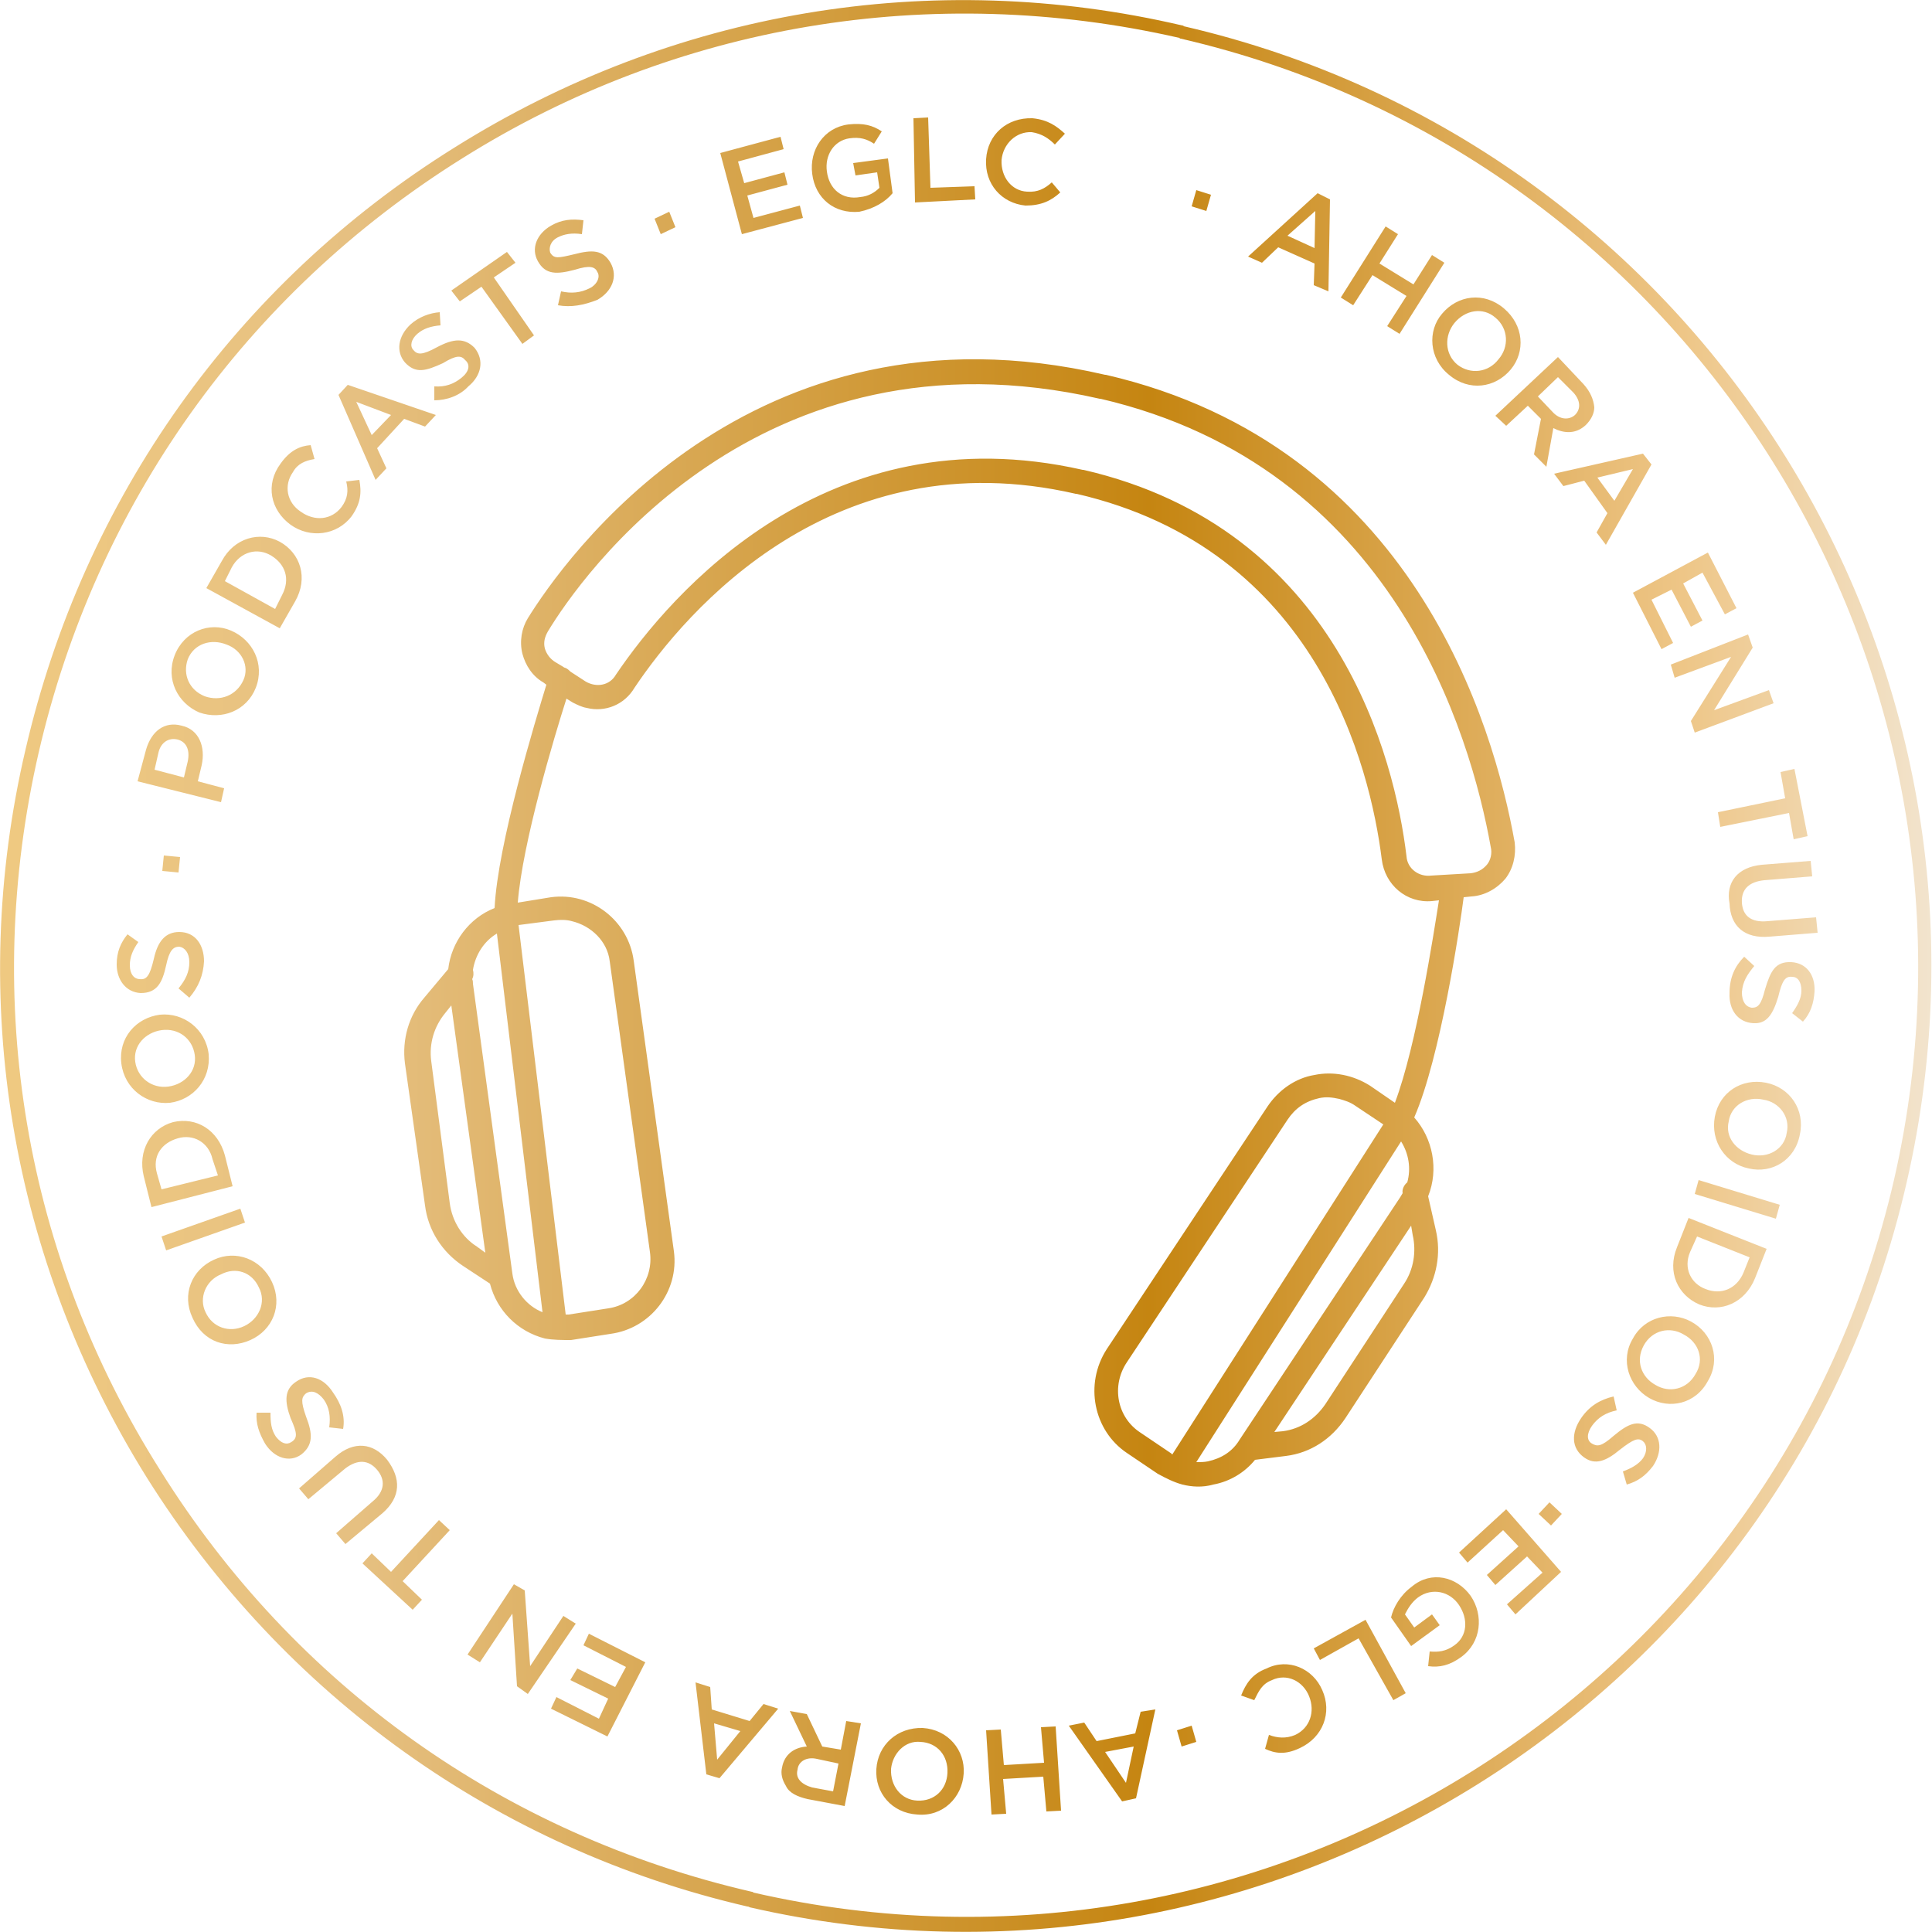 <?xml version="1.0" encoding="utf-8"?>
<!-- Generator: Adobe Illustrator 27.5.0, SVG Export Plug-In . SVG Version: 6.00 Build 0)  -->
<svg version="1.1" id="Capa_1" xmlns="http://www.w3.org/2000/svg" xmlns:xlink="http://www.w3.org/1999/xlink" x="0px" y="0px"
	 viewBox="0 0 250 250" style="enable-background:new 0 0 250 250;" xml:space="preserve">
<style type="text/css">
	.st0{fill:url(#SVGID_1_);}
</style>
<g>
	<linearGradient id="SVGID_1_" gradientUnits="userSpaceOnUse" x1="-1.818989e-12" y1="124.994" x2="249.987" y2="124.994">
		<stop  offset="5.618000e-03" style="stop-color:#EFC981"/>
		<stop  offset="0.185" style="stop-color:#E6C081"/>
		<stop  offset="0.595" style="stop-color:#C58511"/>
		<stop  offset="0.81" style="stop-color:#E5B76D"/>
		<stop  offset="0.871" style="stop-color:#EEC687"/>
		<stop  offset="1" style="stop-color:#F2E4CE"/>
	</linearGradient>
	<path class="st0" d="M153.2,3.4c-0.1-0.1-0.1-0.1-0.2-0.1c-32.5-7.6-66-1.9-94.2,15.8C30.4,36.8,10.8,64.6,3.3,97
		c-7.6,32.4-1.9,66,15.7,94.2c17.7,28.2,45.3,48,77.7,55.5c0,0,0.2,0,0.3,0.1c67,15.4,134.3-26.6,149.7-93.7
		C262.2,86,220.3,18.9,153.2,3.4z M245.1,152.6c-15.2,66.1-81.4,107.5-147.6,92.3c-0.1-0.1-0.1-0.1-0.2-0.1
		c-32.1-7.4-59.2-26.7-76.6-54.6C3.2,162.5-2.4,129.6,5,97.4C12.4,65.3,31.8,38,59.8,20.5C87.5,3.1,120.6-2.4,152.6,4.9
		c0.1,0.1,0.1,0.1,0.2,0.1C218.9,20.3,260.2,86.5,245.1,152.6z M156.7,25.2l-1.9-0.6l-0.6,2.1l1.9,0.6L156.7,25.2z M165.4,32
		l4.7,2.1l-0.1,2.8l1.9,0.8l0.2-11.9l-1.6-0.8l-9,8.2l1.8,0.8L165.4,32z M170.2,27.3l-0.1,4.8l-3.5-1.6L170.2,27.3z M177.6,35.6
		l4.4,2.7l-2.5,3.9l1.6,1l5.8-9.2l-1.6-1l-2.4,3.8l-4.4-2.7l2.4-3.8l-1.6-1l-5.8,9.2l1.6,1L177.6,35.6z M187.5,48.5
		c2.6,2.2,6,1.7,8-0.7c1.9-2.3,1.7-5.7-0.9-7.9c-2.6-2.2-6-1.7-8,0.7C184.7,42.8,184.9,46.4,187.5,48.5z M188.2,41.8
		c1.4-1.7,3.7-2.1,5.3-0.7c1.7,1.4,1.8,3.8,0.4,5.4c-1.3,1.7-3.6,2-5.3,0.7C186.9,45.8,186.9,43.4,188.2,41.8z M194.9,55.1l2.8-2.6
		l1.7,1.7l-0.9,4.6l1.6,1.6l0.9-5c1.4,0.7,2.9,0.8,4.2-0.4c0.7-0.7,1.1-1.5,1.1-2.3c-0.1-1-0.5-2-1.4-3l-3.3-3.5l-8.1,7.6
		L194.9,55.1z M201.6,48.8l2,2c0.9,1,1,2.1,0.2,2.9c-0.8,0.7-2,0.6-2.9-0.4l-1.9-2L201.6,48.8z M208,66.4l-1.4,2.5l1.2,1.6l5.9-10.4
		l-1.1-1.4l-11.5,2.6l1.2,1.6l2.7-0.7L208,66.4z M211.3,60.7l-2.4,4.1l-2.2-3L211.3,60.7z M215,84l1.5-0.8l-2.8-5.6l2.6-1.3l2.5,4.8
		l1.5-0.8l-2.5-4.8l2.5-1.4l2.9,5.4l1.5-0.8l-3.7-7.2l-9.7,5.2L215,84z M216.7,87.7L224,85l-5.2,8.3l0.5,1.5l10.2-3.8l-0.6-1.7
		l-7.1,2.6l5-8.1l-0.6-1.7l-10,3.9L216.7,87.7z M222.3,105.1l0.3,1.9l8.9-1.8l0.6,3.4l1.8-0.4l-1.7-8.7l-1.8,0.4l0.6,3.4
		L222.3,105.1z M228.7,119.2c-2.1,0.2-3.2-0.7-3.3-2.4c-0.1-1.7,0.9-2.7,2.9-2.9l6.2-0.5l-0.2-2l-6.3,0.5c-3.2,0.3-4.7,2.3-4.2,5
		c0.1,2.9,1.9,4.6,5.2,4.3l6.2-0.5l-0.2-2L228.7,119.2z M231.8,124.5c-2.1-0.1-2.7,1.2-3.4,3.5c-0.5,2-0.9,2.4-1.7,2.4
		c-0.8-0.1-1.3-0.8-1.3-2c0.1-1.4,0.7-2.3,1.6-3.4l-1.3-1.2c-1.2,1.2-1.9,2.7-1.9,4.7c-0.1,2.2,1.1,3.8,3.1,3.9
		c1.7,0.1,2.5-1.1,3.2-3.4c0.5-2.1,0.9-2.7,1.8-2.6c0.7,0,1.2,0.6,1.2,1.8c0,1-0.5,1.9-1.2,2.9l1.4,1.1c1-1.1,1.4-2.4,1.5-3.9
		C234.9,126.1,233.7,124.6,231.8,124.5z M228.5,140.1c-3.1-0.6-6,1.2-6.6,4.4c-0.6,3.2,1.4,6.1,4.4,6.7c3,0.7,6-1.1,6.6-4.4
		C233.6,143.6,231.6,140.7,228.5,140.1z M231.2,146.6c-0.3,2.1-2.4,3.3-4.5,2.8c-2.1-0.5-3.5-2.3-3-4.3c0.3-2.1,2.4-3.3,4.5-2.8
		C230.2,142.6,231.7,144.5,231.2,146.6z M219.3,154.5l10.5,3.2l0.5-1.8l-10.5-3.2L219.3,154.5z M217,161.4c-1.3,3.2,0.1,6.2,2.9,7.4
		c2.8,1.1,5.9-0.2,7.2-3.4l1.5-3.8l-10.1-4L217,161.4z M219.6,160l6.8,2.7l-0.8,2c-0.9,2.1-2.9,2.9-4.9,2.1c-1.9-0.7-2.9-2.7-2-4.8
		L219.6,160z M218.8,171c-2.6-1.4-6-0.6-7.5,2.2c-1.7,2.8-0.5,6.2,2.1,7.7c2.6,1.5,6,0.8,7.6-2.2C222.7,175.9,221.6,172.5,218.8,171
		z M219.4,177.8c-1.1,2-3.4,2.5-5.2,1.4c-1.8-1-2.6-3.1-1.5-5.1c1.1-2,3.4-2.5,5.2-1.4C219.8,173.7,220.6,175.9,219.4,177.8z
		 M213.5,184.8c-1.6-1.2-2.9-0.5-4.7,1c-1.6,1.4-2.1,1.4-2.8,1c-0.7-0.4-0.7-1.3,0-2.3c0.8-1.1,1.8-1.7,3.2-2l-0.4-1.8
		c-1.7,0.4-3.1,1.2-4.2,2.8c-1.3,1.9-1.3,3.9,0.4,5.1c1.4,1,2.8,0.5,4.6-1c1.8-1.4,2.4-1.6,3-1.1c0.5,0.4,0.6,1.3,0,2.2
		c-0.6,0.8-1.5,1.3-2.6,1.7l0.5,1.7c1.4-0.4,2.4-1.1,3.4-2.4C215.1,187.9,215,185.9,213.5,184.8z M199.1,195.9l1.6,1.5l1.4-1.5
		l-1.6-1.5L199.1,195.9z M188.8,200.9l1.1,1.3l4.6-4.2l2,2.1l-4.1,3.7l1.1,1.3l4.1-3.7l2,2.1l-4.6,4.1l1.1,1.3l5.9-5.5l-7.1-8.1
		L188.8,200.9z M182.7,205.3c-1.5,1.1-2.4,2.7-2.7,4l2.6,3.7l3.7-2.7l-1-1.4l-2.3,1.7l-1.2-1.7c0.4-0.8,0.9-1.6,1.7-2.2
		c1.8-1.3,4.1-0.8,5.3,1c1.2,1.8,1.1,4-0.6,5.2c-1.1,0.8-2.1,0.9-3.2,0.8l-0.2,1.9c1.5,0.2,2.8-0.1,4.3-1.2c2.6-1.9,2.9-5.4,1.2-7.9
		C188.5,204,185.2,203.2,182.7,205.3z M170,213.3l0.8,1.5l5-2.8l4.5,8l1.6-0.9l-5.2-9.5L170,213.3z M163.9,215.9
		c-1.9,0.7-2.7,2-3.3,3.5l1.7,0.6c0.6-1.2,1-2.1,2.3-2.6c1.9-0.9,4,0.1,4.8,2.1c0.8,2,0.1,4.1-1.8,5c-1.2,0.5-2.3,0.4-3.4,0
		l-0.5,1.8c1.3,0.6,2.6,0.8,4.5-0.1c3-1.4,4.2-4.6,2.9-7.5C169.9,215.9,166.7,214.5,163.9,215.9z M152.3,223.9l0.6,2.1l1.9-0.6
		l-0.6-2.1L152.3,223.9z M146.9,224.3l-5,1l-1.6-2.4l-2,0.4l6.9,9.8l1.8-0.4l2.5-11.5l-1.9,0.3L146.9,224.3z M145.7,230.7l-2.7-4
		l3.7-0.7L145.7,230.7z M134.7,223.5l0.4,4.6l-5.2,0.3l-0.4-4.6l-1.9,0.1l0.7,10.9l1.9-0.1l-0.4-4.5l5.2-0.3l0.4,4.5l1.9-0.1
		l-0.7-10.9L134.7,223.5z M119.4,223.6c-3.3-0.1-5.8,2.2-6,5.3c-0.2,3.1,2,5.7,5.3,5.9c3.3,0.3,5.8-2.2,6-5.3
		C124.9,226.5,122.7,223.8,119.4,223.6z M118.7,233c-2.1-0.1-3.5-1.9-3.4-4.1c0.2-2,1.8-3.7,3.8-3.5c2.2,0.1,3.6,1.8,3.5,4
		C122.5,231.6,120.9,233.1,118.7,233z M108.8,226.4l-2.4-0.4l-2-4.2l-2.2-0.4l2.2,4.6c-1.6,0.1-2.9,1-3.2,2.7
		c-0.2,0.8,0,1.6,0.5,2.4c0.4,0.9,1.5,1.4,2.8,1.7l4.8,0.9l2.1-10.7l-1.9-0.3L108.8,226.4z M107.8,231.8l-2.7-0.5
		c-1.4-0.4-2.2-1.2-1.9-2.3c0.1-1.1,1.2-1.7,2.5-1.4l2.8,0.6L107.8,231.8z M97,222.7l-4.9-1.5l-0.2-2.9l-1.9-0.6l1.4,11.9l1.7,0.5
		l7.6-9l-1.9-0.6L97,222.7z M92.8,227.7l-0.4-4.7l3.4,1L92.8,227.7z M75.5,212.9l5.5,2.8l-1.4,2.6l-4.9-2.4l-0.9,1.5l4.9,2.4
		l-1.2,2.6l-5.5-2.8l-0.7,1.5l7.3,3.6l4.9-9.6l-7.3-3.7L75.5,212.9z M72.9,209.1l-4.3,6.5l-0.7-9.8l-1.4-0.8l-6,9.1l1.6,1l4.2-6.3
		l0.6,9.4l1.4,1l6.2-9.1L72.9,209.1z M56.8,196.7l-6.2,6.7l-2.5-2.4l-1.2,1.3l6.5,6l1.2-1.3l-2.5-2.4l6.1-6.6L56.8,196.7z
		 M50.1,188.9c-1.8-2.2-4.3-2.5-6.7-0.4l-4.7,4.1l1.2,1.4l4.8-4c1.6-1.2,3-1.1,4.1,0.2s1,2.8-0.6,4.1l-4.7,4.1l1.2,1.4l4.8-4
		C51.9,193.7,51.9,191.3,50.1,188.9z M39.6,183.3c-0.7-2-0.6-2.5,0-3c0.8-0.5,1.6-0.1,2.3,0.8c0.7,1,0.9,2.2,0.7,3.6l1.8,0.2
		c0.3-1.7-0.3-3.3-1.3-4.7c-1.2-1.9-3.1-2.6-4.8-1.4c-1.5,1-1.5,2.5-0.7,4.7c0.9,2,0.9,2.6,0.1,3.1c-0.6,0.4-1.3,0.2-2-0.7
		c-0.6-0.9-0.7-1.8-0.7-3.1h-1.8c-0.1,1.4,0.3,2.6,1.1,4c1.2,1.9,3.2,2.5,4.7,1.4C40.5,187,40.5,185.6,39.6,183.3z M35.2,165.9
		c-1.4-3-4.7-4.2-7.5-2.9c-2.9,1.3-4.2,4.5-2.8,7.5c1.4,3.2,4.6,4.2,7.5,2.9C35.3,172.1,36.6,168.9,35.2,165.9z M31.6,171.6
		c-1.9,0.9-4.1,0.2-5-1.8c-0.9-1.8,0-4.1,2-4.9c1.9-1,4-0.3,4.9,1.7C34.5,168.5,33.5,170.7,31.6,171.6z M31.1,156.4L20.9,160
		l0.6,1.8l10.2-3.6L31.1,156.4z M29.1,149.5c-0.9-3.3-3.7-5-6.7-4.3c-2.9,0.8-4.6,3.7-3.8,7l1,4l10.5-2.7L29.1,149.5z M20.9,153.9
		l-0.6-2.1c-0.6-2.2,0.6-3.9,2.7-4.5c2-0.6,4,0.5,4.5,2.7l0.7,2.1L20.9,153.9z M22,142.7c3-0.4,5.3-3,5-6.3
		c-0.4-3.3-3.3-5.4-6.3-5.1c-3.1,0.4-5.4,3-5,6.3C16.1,140.9,19,143,22,142.7z M17.5,137.4c-0.3-2.1,1.3-3.8,3.4-4.1
		c2.2-0.3,4,1.1,4.3,3.2c0.3,2.1-1.3,3.8-3.4,4.1C19.7,140.9,17.8,139.5,17.5,137.4z M18.2,128.5c2.1,0,2.8-1.3,3.3-3.6
		c0.4-1.9,0.9-2.4,1.7-2.4c0.7,0.1,1.3,0.8,1.3,2c0,1.3-0.5,2.3-1.4,3.4l1.4,1.2c1.2-1.4,1.8-2.9,1.9-4.7c0-2.1-1.1-3.8-3.2-3.8
		c-1.8,0-2.8,1.2-3.3,3.5c-0.5,2.1-0.9,2.7-1.8,2.6c-0.7,0-1.3-0.6-1.3-1.8c0-1.1,0.4-2,1.1-3l-1.4-1c-0.9,1.1-1.4,2.3-1.4,3.9
		C15.1,126.8,16.3,128.4,18.2,128.5z M23.1,112.9l0.2-2l-2.1-0.2l-0.2,2L23.1,112.9z M29,102l-3.4-0.9l0.5-2.1
		c0.5-2.3-0.3-4.6-2.6-5.1c-2.2-0.6-3.9,0.7-4.6,3.1l-1.1,4.1l10.8,2.7L29,102z M24.3,98.5l-0.5,2.1l-3.8-1l0.5-2.2
		c0.3-1.3,1.3-2,2.5-1.7C24.1,96,24.6,97,24.3,98.5z M25.8,92.2c2.9,1,6.1-0.2,7.3-3.2c1.2-3.1-0.4-6.2-3.2-7.4
		c-2.8-1.2-6.1,0.1-7.3,3.2C21.4,87.9,23,91,25.8,92.2z M24.3,85.3c0.8-2,3-2.7,5-1.9c2,0.7,3,2.8,2.2,4.6c-0.9,2-3,2.8-5,2.1
		C24.5,89.3,23.6,87.3,24.3,85.3z M38.2,77.8c1.7-3,0.7-6.2-2-7.7c-2.6-1.4-5.9-0.5-7.5,2.5l-2,3.5l9.5,5.2L38.2,77.8z M29.1,75.2
		l0.9-1.8c1.1-2,3.3-2.6,5.1-1.5c1.8,1.1,2.5,3,1.4,5.1l-0.9,1.8L29.1,75.2z M37.6,67.9c2.5,1.8,6,1.4,7.9-1.1
		c1.2-1.7,1.3-3.1,1-4.7l-1.7,0.2c0.3,1.2,0.2,2.2-0.6,3.3c-1.3,1.7-3.5,1.9-5.3,0.6c-1.8-1.2-2.2-3.4-1-5.1
		c0.6-1.1,1.6-1.5,2.8-1.7l-0.5-1.8c-1.4,0.1-2.7,0.7-3.9,2.4C34.3,62.7,35,66,37.6,67.9z M50,60.6L48.8,58l3.5-3.8l2.7,1l1.4-1.5
		L45,49.8l-1.2,1.3l4.8,11L50,60.6z M46.1,52l4.5,1.7l-2.5,2.6L46.1,52z M57.3,47c1.8-1.1,2.4-1,2.9-0.4c0.7,0.6,0.5,1.5-0.5,2.3
		s-2.1,1.2-3.5,1.1v1.8c1.6,0,3.3-0.6,4.4-1.8c1.7-1.4,2.1-3.4,0.8-5c-1.3-1.3-2.7-1.2-4.8-0.1c-2,1.1-2.6,1-3.1,0.4
		c-0.5-0.5-0.3-1.4,0.5-2.1c0.8-0.7,1.8-1,3-1.1l-0.1-1.7c-1.3,0.1-2.7,0.6-3.8,1.6c-1.6,1.5-1.9,3.5-0.7,4.9
		C53.8,48.4,55.1,48,57.3,47z M62.3,37.1l5.3,7.4l1.5-1.1l-5.2-7.5l2.8-1.9l-1.1-1.4l-7.2,5l1.1,1.4L62.3,37.1z M74.4,34.9
		c1.9-0.6,2.6-0.4,2.9,0.3c0.4,0.6,0,1.6-1,2.1c-1.2,0.6-2.4,0.7-3.7,0.4l-0.4,1.8c1.7,0.3,3.3,0,5.1-0.7c1.9-1.1,2.7-3,1.7-4.8
		c-1-1.7-2.4-1.7-4.7-1.1c-2.1,0.5-2.6,0.6-3.1-0.2c-0.2-0.6,0-1.5,1-2c0.8-0.4,1.8-0.6,3.1-0.4l0.2-1.8c-1.5-0.2-2.8-0.1-4.2,0.7
		c-1.9,1.1-2.6,3-1.7,4.6C70.6,35.6,72.1,35.5,74.4,34.9z M87.4,29.4l-0.8-2l-1.9,0.9l0.8,2L87.4,29.4z M103.9,28.2l-0.4-1.6l-6,1.6
		l-0.8-2.9l5.2-1.4l-0.4-1.6l-5.2,1.4l-0.8-2.8l5.9-1.6l-0.4-1.6l-7.8,2.1L96,30.3L103.9,28.2z M111.2,27.4c1.9-0.4,3.4-1.3,4.3-2.4
		l-0.6-4.5l-4.5,0.6l0.3,1.6l2.8-0.4l0.3,2c-0.6,0.6-1.4,1.1-2.5,1.2c-2.3,0.4-4-1-4.3-3.3c-0.3-2.1,0.9-4,2.9-4.3
		c1.4-0.2,2.3,0.1,3.2,0.7l1-1.6c-1.2-0.8-2.4-1.1-4.3-0.9c-3.2,0.4-5.1,3.3-4.7,6.4C105.5,25.7,108,27.7,111.2,27.4z M126.2,25.8
		l-0.1-1.7l-5.7,0.2l-0.3-9.1l-1.9,0.1l0.2,10.9L126.2,25.8z M132.7,26.6c2,0,3.3-0.6,4.5-1.7l-1.1-1.3c-0.9,0.8-1.8,1.3-3.2,1.2
		c-2-0.1-3.4-1.9-3.3-4.1c0.2-2.1,1.9-3.7,3.9-3.6c1.3,0.2,2.2,0.8,3,1.6l1.3-1.4c-1.1-1-2.2-1.8-4.2-2c-3.3-0.1-5.8,2.1-6,5.3
		C127.4,23.8,129.6,26.3,132.7,26.6z M162.4,188.9l4-0.5c3.2-0.4,5.9-2.2,7.7-4.9l10.2-15.6c1.6-2.6,2.2-5.7,1.5-8.7l-1-4.4
		c1.4-3.5,0.6-7.5-1.8-10.2c3.4-7.8,5.9-24.6,6.4-28.5l1-0.1c1.7-0.1,3.3-1,4.4-2.3c1-1.3,1.4-3,1.2-4.7
		c-2.7-15.1-13.1-51.3-52.9-60.5h-0.1C96.9,37.8,72.7,72.9,68.3,80c-0.8,1.3-1.1,3-0.7,4.6c0.4,1.5,1.3,2.9,2.7,3.7l0.4,0.3
		c-1.4,4.6-6.3,20.6-6.7,28.9c-3.3,1.3-5.6,4.4-6,7.9l-3.1,3.7c-2,2.3-2.9,5.4-2.5,8.5l2.6,18.4c0.4,3.2,2.2,6,4.9,7.8l3.5,2.3
		c0.9,3.5,3.6,6.2,7.1,7.1c1.1,0.2,2.2,0.2,3.4,0.2l5.1-0.8c5.2-0.7,8.9-5.5,8.2-10.7l-5.2-37.6c-0.7-5.2-5.5-8.9-10.7-8.2l-4.3,0.7
		c0.6-7.7,4.7-21.4,6.3-26.4l0.8,0.5c0.6,0.3,1.2,0.6,1.8,0.7c2.4,0.6,4.9-0.4,6.2-2.6c6.7-10,25.8-32.3,57.1-25.1h0.1
		c31.2,7.2,38,35.4,39.5,47.3c0.4,3.3,3.2,5.7,6.5,5.4l0.9-0.1c-0.7,4.4-2.9,18.8-5.7,26.2l-3.2-2.2c-2.2-1.4-4.8-1.9-7.2-1.4
		c-2.5,0.4-4.7,2-6.1,4.1l-20.8,31.4c-2.9,4.5-1.7,10.5,2.6,13.4l4,2.7c1.1,0.6,2.1,1.1,3.2,1.4c1.2,0.3,2.6,0.4,4,0
		C159.2,191.7,161.1,190.5,162.4,188.9z M61.7,161.3c-1.9-1.2-3.2-3.3-3.5-5.6l-2.4-18.4c-0.3-2.3,0.4-4.5,1.8-6.2l0.8-1l4.4,32
		L61.7,161.3z M71.7,119.1c0.8-0.1,1.6-0.1,2.3,0.1c2.5,0.6,4.6,2.6,4.9,5.2l5.2,37.6c0.5,3.5-1.9,6.8-5.4,7.3l-5.1,0.8
		c-0.1,0-0.3,0-0.4,0l-6.1-50.4L71.7,119.1z M70.2,169.8c-2-0.8-3.6-2.7-3.9-5l-5.1-37.5c0-0.2,0-0.4-0.1-0.6
		c0.2-0.4,0.2-0.8,0.1-1.2c0.3-1.9,1.4-3.7,3.1-4.7L70.2,169.8z M185.2,113.3c-1.6,0.2-3.1-0.9-3.2-2.5c-1.5-12.5-8.8-42.4-41.8-50
		h-0.1C107,53.3,86.8,76.8,79.7,87.3c-0.8,1.4-2.5,1.7-3.9,0.9l-2-1.3c-0.2-0.2-0.4-0.4-0.7-0.5c-0.1,0-0.2-0.1-0.2-0.1l-1-0.6
		c-0.7-0.4-1.2-1.1-1.4-1.8c-0.2-0.8,0-1.5,0.4-2.2c4.1-6.8,27.2-40.2,71.4-30.1h0.1c37.9,8.8,47.9,43.5,50.5,58
		c0.2,0.8,0,1.7-0.5,2.3c-0.6,0.7-1.3,1-2.1,1.1L185.2,113.3z M182.8,159.8c0.5,2.2,0.1,4.5-1.1,6.3l-10.2,15.6
		c-1.3,1.9-3.2,3.2-5.5,3.5l-1.1,0.1l17.7-26.7L182.8,159.8z M151.7,188.2c0,0-0.1,0-0.1-0.1l-4-2.7c-3.1-2-3.8-6.1-1.8-9.1
		l20.8-31.4c1-1.5,2.3-2.4,4.1-2.8c0.9-0.2,1.7-0.1,2.6,0.1c0.7,0.2,1.4,0.4,2.1,0.9l3.6,2.4L151.7,188.2z M156.3,189.1
		c-0.5,0.1-1,0.1-1.5,0.1l26.5-41.5c1,1.6,1.3,3.5,0.8,5.3c-0.4,0.3-0.7,0.9-0.6,1.4c-0.1,0.2-0.2,0.3-0.3,0.5l-20.8,31.4
		C159.5,187.8,158.1,188.7,156.3,189.1z"/>
</g>
</svg>
